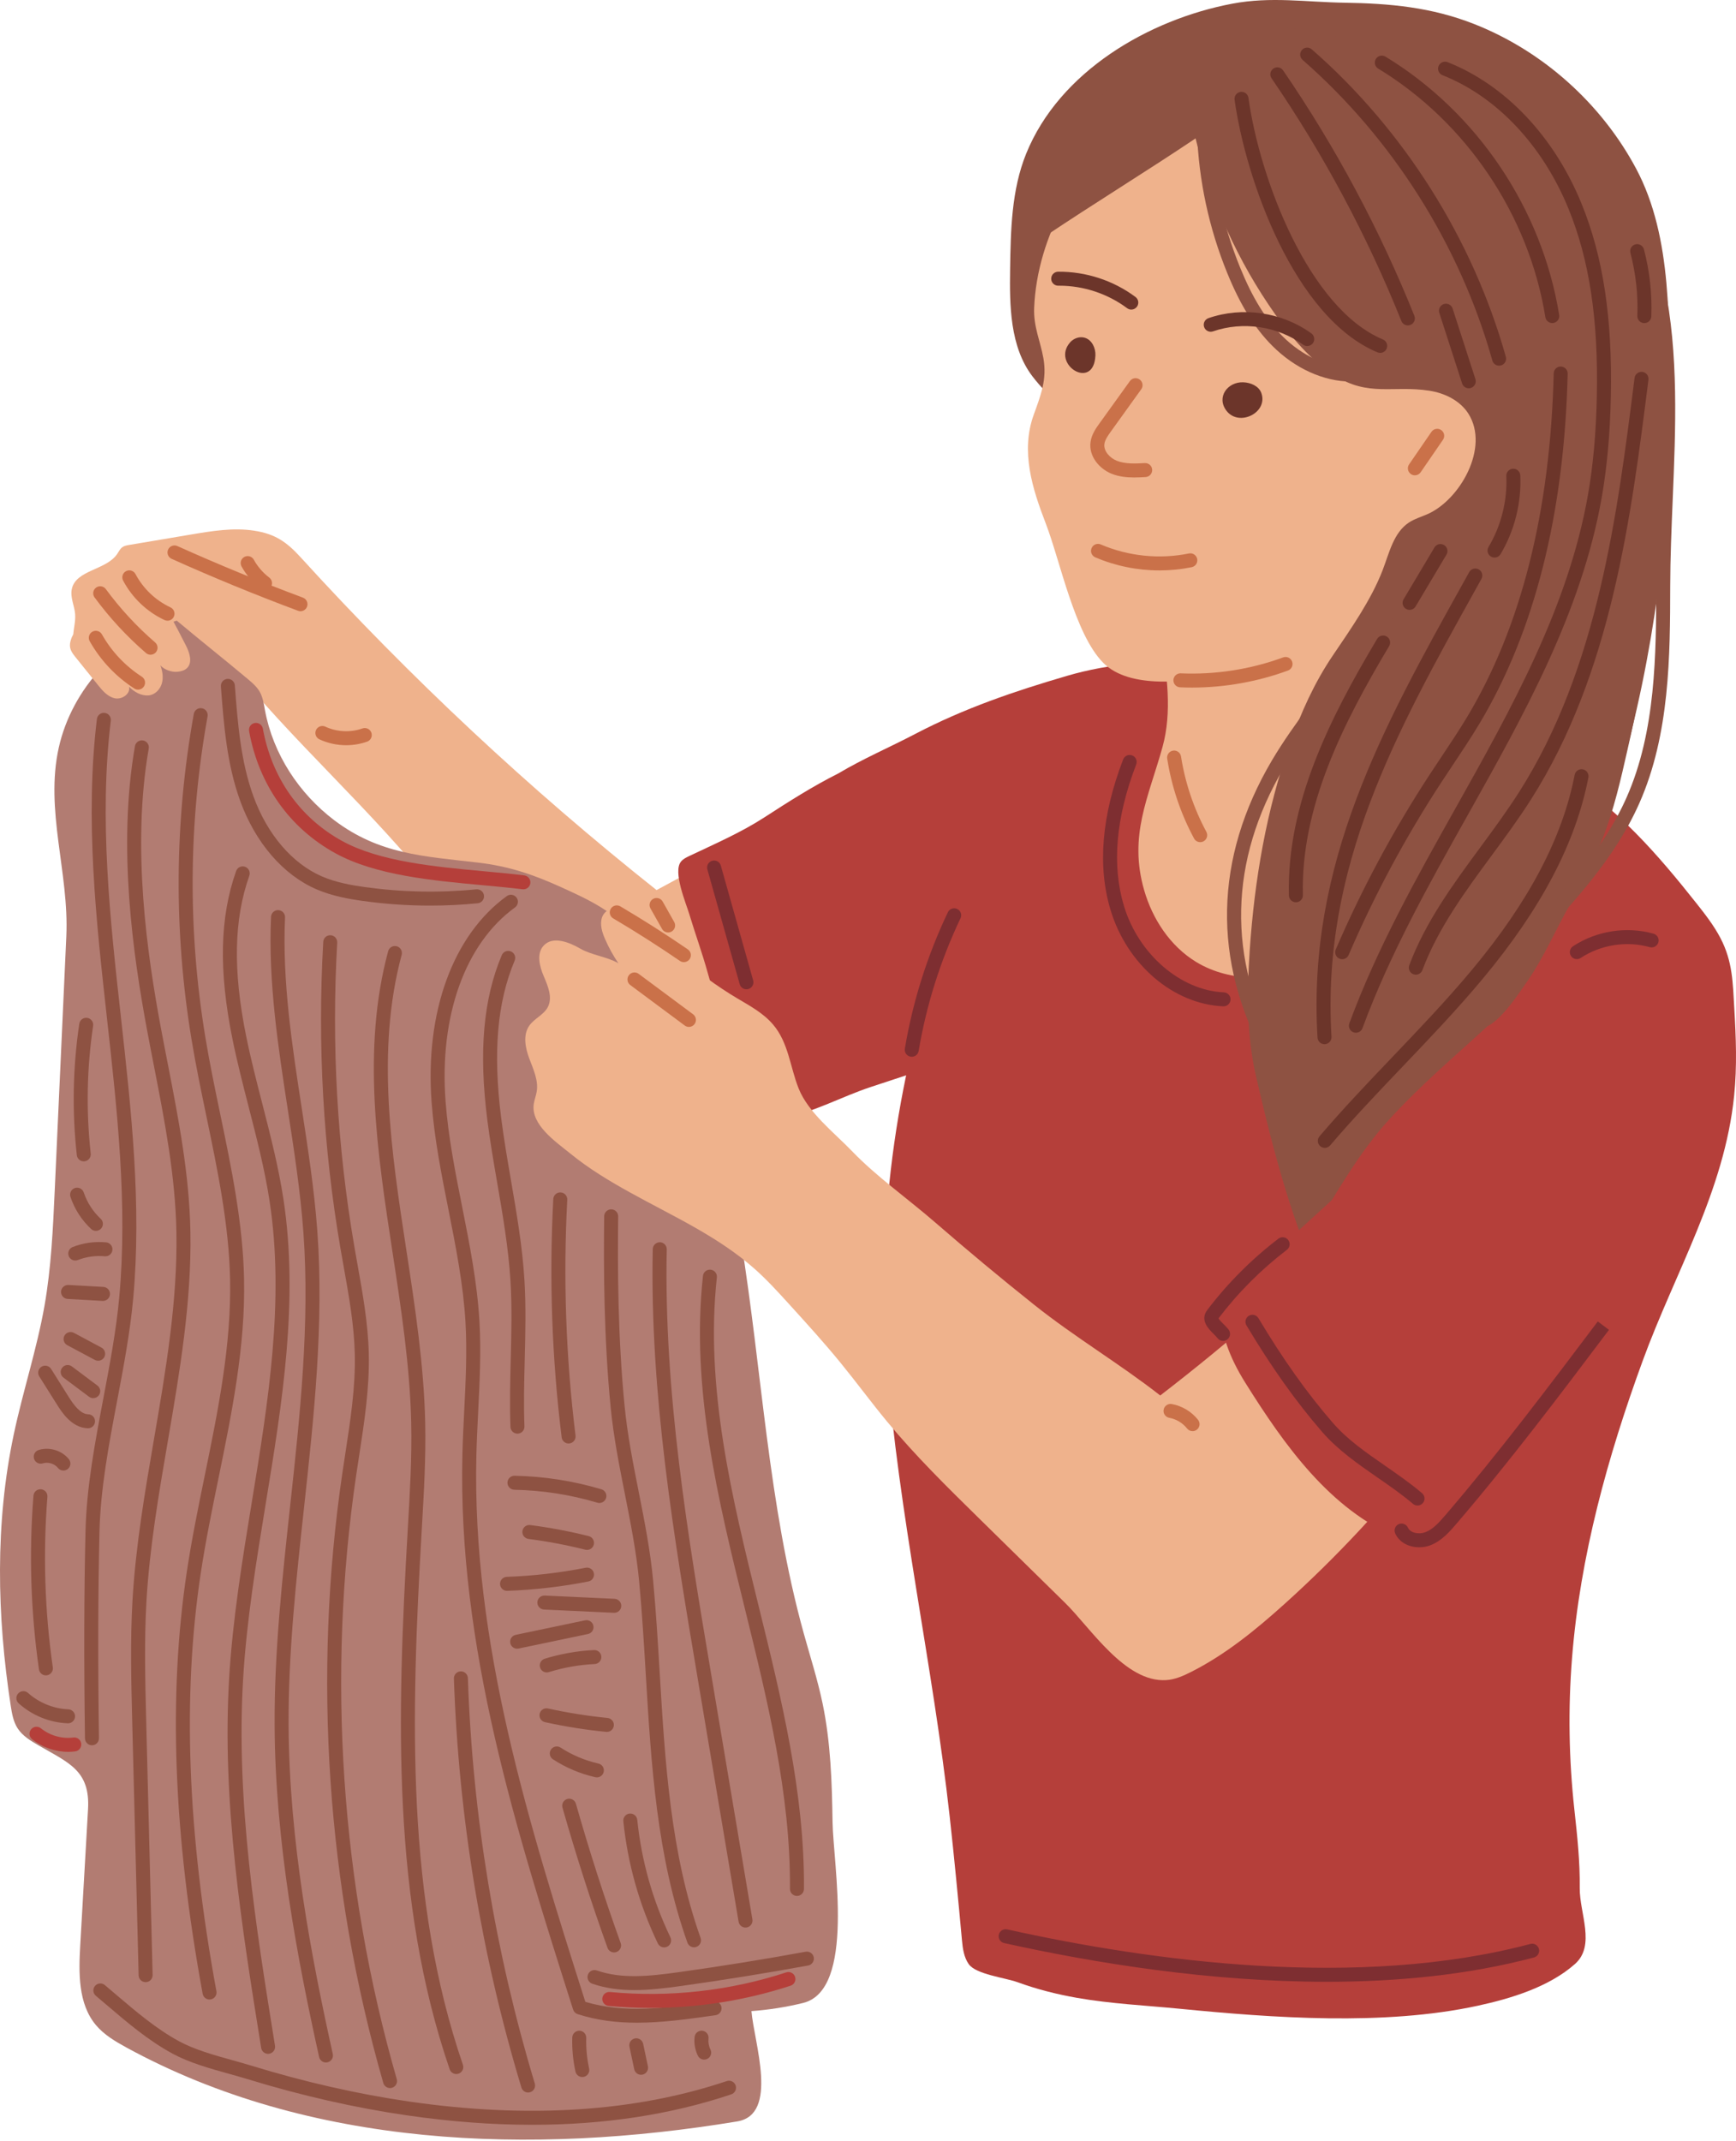 <svg width="490" height="604" viewBox="0 0 490 604" fill="none" xmlns="http://www.w3.org/2000/svg">
<path d="M263.468 272.69C240.681 285.819 217.174 297.703 193.09 308.269C188.795 310.154 184.088 312.036 179.535 310.896C176.545 310.147 174.031 308.176 171.617 306.256C155.773 293.652 141.233 277.258 129.714 260.531C113.375 236.805 89.955 216.414 71.033 194.469C70.135 193.428 69.024 192.292 67.651 192.39C66.643 192.464 65.822 193.196 65.064 193.865C53.481 204.093 44.202 205.314 31.985 195.998C26.504 191.819 20.478 186.57 20.645 179.68C20.695 177.529 21.378 175.408 21.206 173.263C21.013 170.877 19.766 168.537 20.267 166.195C21.434 160.752 29.941 160.911 33.073 156.308C33.526 155.644 33.87 154.87 34.523 154.398C35.082 153.989 35.794 153.863 36.477 153.749C42.307 152.768 48.139 151.785 53.971 150.803C59.851 149.814 65.851 148.821 71.743 149.729C77.637 150.637 80.879 152.87 84.893 157.278C115.779 191.188 149.399 222.61 185.321 251.132C199.675 243.227 215.414 235.905 229.768 227.998C246.923 238.199 255.254 254.502 263.468 272.69Z" fill="#EFB28C"/>
<path d="M361.663 243.805C369.282 233.871 372.624 225.243 369.99 213.031C363.558 183.226 324.338 183.909 301.23 190.67C286.313 195.037 272.197 199.819 258.273 207.105C250.95 210.935 243.713 214.003 236.569 218.248C229.429 221.819 222.494 226.249 215.795 230.589C209.121 234.911 201.813 238.075 194.587 241.503C193.705 241.921 192.787 242.366 192.184 243.135C189.905 246.03 193.614 254.783 194.549 257.888C196.215 263.417 198.199 268.847 199.744 274.415C203.443 287.755 209.259 302.002 216.953 313.528C217.506 314.357 218.153 315.224 219.105 315.516C219.81 315.731 220.566 315.594 221.288 315.447C230.11 313.647 237.481 309.435 245.858 306.665C254.078 303.948 262.465 301.174 270.772 298.511C280.52 295.387 290.207 292.077 299.829 288.587C308.235 285.537 314.434 281.503 322.066 277.119C337.09 268.49 351.066 257.618 361.663 243.805Z" fill="#B53F3A"/>
<path d="M354.8 188.364C364.732 198.541 375.546 208.664 380.477 222.004C383.555 230.329 384.106 239.354 386.28 247.961C388.62 257.225 392.87 266.001 398.687 273.58C401.089 276.712 403.884 279.733 407.534 281.237C437.82 293.708 451.922 237.45 457.082 219.246C466.777 185.043 471.562 149.45 471.233 113.9C471.032 92.139 472.245 67.141 461.813 47.59C452.023 29.247 435.522 14.45 416.176 6.811C404.06 2.026 392.278 0.961 379.525 0.768C368.674 0.603 358.741 -1.03 347.825 1.037C324.209 5.51 299.051 20.156 289.644 43.357C285.496 53.591 285.274 64.929 285.111 75.973C284.96 86.048 285.013 97.791 291.421 106.193C296.299 112.59 302.976 117.318 307.968 123.607C312.869 129.783 315.441 138.019 319.715 144.824C329.65 160.651 341.77 175.009 354.8 188.364Z" fill="#8E5242"/>
<path d="M417.055 565.922C426.462 563.887 437.204 560.628 444.528 554.15C450.476 548.889 445.817 539.807 445.894 532.703C445.974 525.183 445.209 518.125 444.383 510.608C442.819 496.421 442.589 482.086 443.713 467.856C445.993 439.013 453.788 410.928 463.698 383.846C472.841 358.86 486.742 336.015 489.477 309.12C490.323 300.817 490 292.695 489.512 284.394C489.094 277.304 489.073 271.306 485.614 264.678C483.787 261.181 481.352 258.041 478.903 254.947C468.054 241.237 456.372 227.743 441.439 218.655C439.074 217.215 429.208 233.762 428.331 235.769C425.42 242.433 419.703 247.772 414.053 252.26C402.101 261.752 387.573 267.667 372.872 271.368C367.931 272.61 362.825 273.642 357.767 273.028C354.001 272.572 350.391 271.211 346.994 269.517C337.191 264.63 328.808 256.735 323.888 246.949C318.968 237.161 317.655 225.493 320.864 215.02C313.525 216.091 304.42 212.467 297.802 215.824C294.58 217.459 292.207 220.353 289.963 223.188C282.68 232.394 275.639 241.951 270.972 252.725C269.573 255.957 268.394 259.28 267.215 262.602C253.444 301.452 247.159 342.985 250.298 384.154C253.568 427.016 263.309 469.722 268.067 512.604C269.365 524.308 270.455 535.813 271.526 547.47C271.738 549.801 272.081 552.226 273.418 554.15C275.453 557.075 283.673 557.984 287.217 559.273C292.677 561.261 298.226 562.664 303.948 563.675C313.565 565.369 323.297 565.812 332.998 566.764C359.097 569.323 390.565 571.655 417.055 565.922Z" fill="#B53F3A"/>
<path d="M424.066 122.368C425.115 116.771 425.523 111.073 425.649 105.38C425.86 95.731 425.239 85.928 422.101 76.802C418.49 66.294 410.682 59.231 403.909 51.003C396.349 41.819 387.2 34.236 376.121 29.664C358.362 22.332 336.895 23.604 321.012 34.41C304.372 45.733 292.72 66.77 291.9 86.828C291.679 92.226 293.653 96.215 294.509 101.072C295.56 107.027 293.802 111.406 291.762 117.063C288.044 127.376 291.383 137.86 295.163 147.664C299.288 158.358 303.327 178.89 311.416 187.031C318.931 194.593 335.101 192.296 344.444 190.668C378.412 184.755 417.336 158.292 424.066 122.368Z" fill="#EFB28C"/>
<path d="M398.843 252.005C390.631 260.157 381.733 267.985 371.043 272.415C360.353 276.844 347.499 277.416 337.612 271.405C330.317 266.966 325.295 259.338 322.937 251.132C318.516 235.754 324.145 225.101 328.122 210.78C330.881 200.85 329.35 190.3 327.799 180.113C353.584 164.689 378.917 146.473 405.592 132.65C418.673 173.702 407.884 209.878 398.843 252.005Z" fill="#EFB28C"/>
<path d="M363.043 336.267C359.747 325.61 357.128 314.887 354.577 303.932C351.86 292.251 351.941 280.094 352.742 268.194C354.078 248.355 357.438 228.512 364.129 209.739C367.255 200.967 370.991 192.642 376.162 184.999C381.233 177.504 387.023 169.294 390.28 160.814C392.148 155.948 393.356 150.248 397.722 147.401C399.298 146.373 401.137 145.841 402.861 145.09C412.076 141.072 420.506 126.298 414.488 116.752C412.132 113.014 407.781 110.9 403.413 110.231C393.191 108.661 386.274 112.033 376.731 105.949C369.932 101.614 364.613 95.312 359.962 88.721C349.417 73.783 341.737 56.827 337.463 39.047C323.601 48.35 308.676 57.478 294.813 66.78C294.866 60.365 297.018 54.166 299.377 48.203C302.503 40.304 306.115 32.451 311.651 26.006C321.752 14.24 337.513 8.332 353.009 7.713C368.505 7.094 383.831 11.276 398.26 16.961C411.149 22.04 423.554 28.344 435.254 35.761C441.299 39.591 444.669 47.508 447.328 54.15C449.988 60.795 450.986 67.982 451.546 75.116C453.516 100.298 446.422 126.764 455.481 151.086C458.938 160.363 463.349 168.868 463.782 178.9C464.256 189.849 461.82 200.708 459.423 211.318C457.492 219.869 455.547 228.459 452.332 236.616C449.595 243.557 445.966 250.105 442.35 256.631C438.744 263.133 435.58 270.354 431.358 276.467C428.697 280.32 424.061 287.443 419.849 289.549C410.16 298.439 400.827 306.293 392.016 315.963C383.448 325.37 377.246 336.608 370.565 347.352C369.878 348.457 368.484 349.696 367.495 348.848C367.203 348.596 367.058 348.217 366.926 347.853C365.525 343.994 364.239 340.134 363.043 336.267Z" fill="#8E5242"/>
<path d="M346.199 115.915C349.737 120.5 357.992 116.432 356.031 110.908C355.325 108.924 353.029 107.943 350.925 107.863C346.464 107.695 343.249 112.094 346.199 115.915Z" fill="#6C352A"/>
<path d="M302.053 96.591C296.595 102.831 308.715 110.432 309.19 100.3C309.286 98.219 308.216 95.927 306.228 95.306C304.759 94.845 303.067 95.432 302.053 96.591Z" fill="#6C352A"/>
<path d="M234.996 514.081C235.172 525.859 241.525 561.484 226.687 565.123C221.902 566.296 217.017 567.067 212.102 567.423C212.809 576.214 219.937 596.593 208.084 598.55C149.9 608.156 87.448 605.969 35.693 577.701C32.54 575.978 29.37 574.108 27.063 571.353C22.015 565.328 22.203 556.638 22.652 548.789C23.385 536.005 24.117 523.221 24.849 510.435C25.476 499.499 19.354 497.379 10.886 492.453C8.671 491.166 6.376 489.802 4.982 487.651C3.763 485.768 3.37 483.484 3.029 481.268C-0.879 455.879 -1.428 429.763 3.9 404.636C6.478 392.487 10.409 380.637 12.562 368.407C14.449 357.672 14.95 346.75 15.448 335.862C16.537 311.97 17.629 288.078 18.719 264.185C19.539 246.231 12.627 228.628 16.597 210.902C20.329 194.233 33.537 180.032 49.892 175.104C56.456 180.607 63.313 186.028 69.875 191.531C71.164 192.613 72.48 193.726 73.311 195.187C74.213 196.774 74.464 198.635 74.797 200.431C77.087 212.743 84.395 223.897 94.338 231.421C107.051 241.036 119.487 241.584 134.822 243.367C143.582 244.385 150.403 246.694 158.37 250.308C162.125 252.011 165.891 253.718 169.41 255.868C184.579 265.14 189.333 279.859 195.343 295.462C202.086 312.975 206.141 331.382 209.133 349.868C215.112 386.804 216.808 424.545 226.838 460.749C228.671 467.367 230.784 473.917 232.184 480.641C234.469 491.608 234.829 502.878 234.996 514.081Z" fill="#B27C72"/>
<path d="M43.718 165.975C46.79 171.27 49.71 176.655 52.474 182.117C53.506 184.155 54.423 186.89 52.792 188.493C52.083 189.188 51.054 189.447 50.063 189.54C48.425 189.693 46.366 188.955 45.268 187.73C45.884 189.389 46.174 191.239 45.652 192.931C45.127 194.621 43.648 196.088 41.883 196.208C39.808 196.351 37.857 195.223 36.406 193.732C36.94 195.73 34.431 197.452 32.409 197.017C30.386 196.583 28.928 194.87 27.632 193.26C25.458 190.564 23.286 187.868 21.115 185.171C19.683 183.397 19.375 182.235 20.149 180.091C21.08 177.514 24.142 176.429 25.787 174.24C27.562 171.876 27.686 168.245 30.212 166.712C30.744 166.389 31.342 166.194 31.936 166.014C35.275 164.997 41.966 162.957 43.718 165.975Z" fill="#EFB28C"/>
<path d="M403.138 408.995C390.896 424.702 377.266 439.327 362.461 452.645C354.384 459.913 345.867 466.85 336.167 471.745C333.954 472.86 331.624 473.884 329.15 474.035C317.552 474.745 307.824 459.309 300.653 452.268C292.551 444.313 284.449 436.358 276.349 428.403C267.376 419.59 258.383 410.76 250.368 401.071C245.889 395.657 241.728 389.99 237.286 384.549C232.665 378.888 227.747 373.478 222.831 368.072C219.713 364.642 216.587 361.204 213.126 358.117C202.761 348.873 189.946 343.154 177.909 336.49C172.039 333.24 166.251 329.767 161.039 325.519C156.992 322.221 149.78 317.399 150.66 311.477C150.84 310.271 151.313 309.125 151.501 307.919C151.996 304.751 150.509 301.658 149.391 298.652C148.27 295.646 147.56 292.048 149.381 289.408C150.798 287.356 153.469 286.351 154.626 284.145C156.045 281.441 154.653 278.195 153.455 275.387C152.257 272.578 151.382 268.972 153.486 266.758C156.051 264.058 160.536 265.777 163.762 267.637C167.016 269.512 171.295 269.905 174.549 271.781C173.078 269.63 171.814 267.337 170.778 264.944C169.946 263.022 169.257 260.851 169.919 258.861C170.579 256.873 173.175 255.468 174.866 256.707C185.897 264.789 196.31 274.701 208.078 281.669C211.688 283.806 215.47 285.86 218.191 289.051C222.574 294.192 223.005 301.032 225.411 307.081C228.13 313.919 235.426 319.532 240.471 324.776C247.478 332.053 256.265 338.218 263.982 344.917C273.138 352.862 282.457 360.614 291.937 368.167C303.404 377.302 315.94 384.706 327.49 393.727C337.128 386.287 347.426 377.937 356.495 369.812C371.66 383.752 387.971 395.055 403.138 408.995Z" fill="#EFB28C"/>
<path d="M443.822 385.668C427.952 402.683 412.383 418.86 394.663 433.938C375.42 425.917 362.556 407.795 351.492 390.127C347.097 383.109 344.168 375.765 344.335 367.487C359.465 353.65 374.597 339.811 389.729 325.974C400.938 335.1 410.376 345.631 419.714 356.663C422.622 360.099 425.531 363.535 428.438 366.97C432.421 371.677 436.407 376.385 440.39 381.092L443.822 385.668Z" fill="#B53F3A"/>
<path d="M359.04 299.652C358.346 299.652 357.672 299.285 357.312 298.632C342.122 271.202 342.708 242.124 359.009 214.547C362.217 209.121 365.813 204.124 369.843 198.619C377.72 187.859 385.838 177.036 393.969 166.45C394.633 165.585 395.874 165.423 396.739 166.087C397.604 166.752 397.767 167.991 397.101 168.856C388.987 179.419 380.889 190.217 373.031 200.951C369.063 206.371 365.526 211.285 362.41 216.556C346.86 242.862 346.293 270.582 360.767 296.72C361.295 297.674 360.949 298.876 359.997 299.405C359.693 299.571 359.366 299.652 359.04 299.652Z" fill="#8E5242"/>
<path d="M431.215 267.532C430.73 267.532 430.246 267.354 429.864 266.996C429.069 266.251 429.03 265.001 429.775 264.205C440.901 252.358 452.406 240.106 459.081 225.076C467.404 206.348 467.447 184.515 467.486 165.253C467.501 157.33 467.846 149.04 468.178 141.021C469.017 120.892 469.882 100.075 465.91 81.101C465.687 80.034 466.371 78.987 467.437 78.765C468.504 78.542 469.553 79.225 469.775 80.292C473.85 99.748 472.973 120.814 472.125 141.186C471.794 149.164 471.45 157.417 471.434 165.26C471.395 184.914 471.351 207.19 462.691 226.681C455.745 242.32 444.007 254.82 432.656 266.909C432.266 267.323 431.742 267.532 431.215 267.532Z" fill="#8E5242"/>
<path d="M381.497 107.668C381.449 107.668 381.404 107.666 381.356 107.666C373.587 107.627 365.483 103.948 359.12 97.572C354.105 92.549 350.068 86.031 346.408 77.057C341.221 64.333 338.342 50.92 337.855 37.187C337.818 36.097 338.669 35.184 339.759 35.145C340.828 35.103 341.764 35.958 341.803 37.048C342.273 50.314 345.053 63.274 350.064 75.565C353.519 84.037 357.286 90.144 361.915 94.783C367.548 100.425 374.642 103.683 381.377 103.718C381.416 103.718 381.455 103.718 381.493 103.718C389.232 103.718 396.583 99.728 404.06 95.282C404.997 94.725 406.208 95.033 406.766 95.972C407.323 96.908 407.015 98.12 406.079 98.677C398.11 103.416 390.232 107.668 381.497 107.668Z" fill="#8E5242"/>
<path d="M319.318 87.348C318.908 87.348 318.494 87.22 318.139 86.955C312.641 82.858 305.855 80.609 298.997 80.609C298.892 80.609 298.77 80.609 298.685 80.611C297.603 80.611 296.721 79.74 296.711 78.654C296.701 77.564 297.576 76.672 298.668 76.662C306.501 76.598 314.235 79.12 320.499 83.789C321.374 84.441 321.554 85.678 320.901 86.553C320.514 87.073 319.92 87.348 319.318 87.348Z" fill="#6C352A"/>
<path d="M368.977 97.639C368.577 97.639 368.172 97.517 367.822 97.263C360.583 92.02 350.835 90.576 342.385 93.495C341.353 93.851 340.231 93.305 339.873 92.273C339.518 91.244 340.064 90.119 341.096 89.763C350.743 86.43 361.872 88.077 370.139 94.064C371.021 94.704 371.219 95.937 370.58 96.822C370.193 97.354 369.591 97.639 368.977 97.639Z" fill="#6C352A"/>
<path d="M336.44 193.997C335.321 193.997 334.206 193.972 333.093 193.923C332.004 193.877 331.16 192.954 331.208 191.864C331.254 190.803 332.127 189.977 333.178 189.977C333.207 189.977 333.236 189.977 333.265 189.979C343.024 190.407 353.016 188.852 362.175 185.485C363.197 185.107 364.333 185.632 364.708 186.656C365.086 187.679 364.561 188.816 363.537 189.191C354.936 192.352 345.634 193.997 336.44 193.997Z" fill="#CA7149"/>
<path d="M327.277 160.94C321.064 160.94 314.84 159.69 309.141 157.241C308.139 156.809 307.676 155.648 308.106 154.647C308.535 153.645 309.699 153.182 310.699 153.612C318.467 156.949 327.302 157.853 335.583 156.157C336.655 155.935 337.694 156.628 337.913 157.696C338.132 158.764 337.445 159.808 336.376 160.026C333.388 160.638 330.334 160.94 327.277 160.94Z" fill="#CA7149"/>
<path d="M399.356 134.11C398.971 134.11 398.58 133.998 398.239 133.761C397.341 133.144 397.112 131.915 397.73 131.015L404.036 121.844C404.653 120.944 405.882 120.716 406.782 121.335C407.681 121.953 407.909 123.182 407.292 124.08L400.986 133.254C400.602 133.81 399.985 134.11 399.356 134.11Z" fill="#CA7149"/>
<path d="M320.127 134.715C318.014 134.715 315.819 134.502 313.713 133.649C310.376 132.296 307.277 128.808 307.808 124.755C308.094 122.572 309.348 120.826 310.357 119.425L318.92 107.525C319.556 106.638 320.791 106.437 321.676 107.074C322.56 107.711 322.762 108.946 322.125 109.83L313.564 121.732C312.774 122.827 311.882 124.07 311.725 125.268C311.456 127.312 313.312 129.226 315.196 129.989C317.586 130.957 320.534 130.8 323.131 130.657C324.215 130.6 325.152 131.433 325.21 132.522C325.268 133.612 324.434 134.543 323.344 134.601C322.311 134.657 321.231 134.715 320.127 134.715Z" fill="#CA7149"/>
<path d="M338.772 237.61C338.068 237.61 337.386 237.233 337.03 236.571C333.241 229.526 330.689 221.946 329.451 214.043C329.282 212.965 330.02 211.955 331.096 211.786C332.168 211.622 333.184 212.353 333.353 213.432C334.524 220.893 336.93 228.049 340.508 234.699C341.025 235.659 340.665 236.857 339.705 237.374C339.407 237.535 339.088 237.61 338.772 237.61Z" fill="#CA7149"/>
<path d="M188.585 263.09C187.896 263.09 187.227 262.728 186.863 262.086L183.601 256.31C183.065 255.36 183.4 254.156 184.348 253.62C185.301 253.084 186.503 253.416 187.041 254.367L190.302 260.144C190.838 261.095 190.503 262.299 189.555 262.835C189.247 263.009 188.914 263.09 188.585 263.09Z" fill="#CA7149"/>
<path d="M84.818 172.453C84.59 172.453 84.355 172.412 84.129 172.327C72.132 167.856 60.126 162.924 48.443 157.671C47.449 157.224 47.003 156.055 47.452 155.06C47.9 154.065 49.069 153.622 50.063 154.069C61.667 159.287 73.592 164.184 85.507 168.626C86.529 169.007 87.05 170.145 86.668 171.167C86.372 171.961 85.619 172.453 84.818 172.453Z" fill="#CA7149"/>
<path d="M97.703 210.259C95.11 210.259 92.518 209.701 90.153 208.594C89.165 208.134 88.74 206.959 89.2 205.97C89.663 204.982 90.84 204.555 91.825 205.017C95.088 206.543 98.907 206.728 102.302 205.528C103.33 205.166 104.46 205.704 104.824 206.732C105.186 207.762 104.648 208.888 103.62 209.252C101.716 209.926 99.708 210.259 97.703 210.259Z" fill="#CA7149"/>
<path d="M74.805 166.508C74.391 166.508 73.973 166.378 73.616 166.107C71.4 164.431 69.521 162.259 68.18 159.826C67.653 158.872 67.999 157.67 68.956 157.144C69.91 156.617 71.112 156.964 71.636 157.92C72.715 159.871 74.222 161.615 75.999 162.958C76.868 163.616 77.04 164.855 76.382 165.724C75.993 166.239 75.403 166.508 74.805 166.508Z" fill="#CA7149"/>
<path d="M42.495 184.728C42.038 184.728 41.577 184.569 41.204 184.246C35.803 179.583 30.92 174.303 26.691 168.556C26.045 167.677 26.232 166.443 27.113 165.796C27.99 165.15 29.227 165.337 29.873 166.216C33.928 171.727 38.608 176.786 43.786 181.257C44.612 181.969 44.703 183.218 43.991 184.042C43.6 184.495 43.048 184.728 42.495 184.728Z" fill="#CA7149"/>
<path d="M38.968 194.569C38.602 194.569 38.233 194.467 37.901 194.254C32.706 190.911 28.357 186.301 25.322 180.918C24.786 179.968 25.123 178.764 26.073 178.228C27.024 177.693 28.228 178.028 28.764 178.979C31.483 183.804 35.381 187.936 40.038 190.932C40.956 191.523 41.221 192.746 40.631 193.662C40.253 194.248 39.618 194.569 38.968 194.569Z" fill="#CA7149"/>
<path d="M47.278 175.129C46.997 175.129 46.712 175.069 46.441 174.944C41.471 172.619 37.319 168.669 34.755 163.818C34.244 162.854 34.611 161.66 35.575 161.149C36.545 160.642 37.736 161.01 38.245 161.972C40.412 166.067 43.918 169.402 48.116 171.365C49.103 171.825 49.529 173.002 49.068 173.989C48.733 174.707 48.021 175.129 47.278 175.129Z" fill="#CA7149"/>
<path d="M194.453 289.739C194.044 289.739 193.632 289.613 193.278 289.35L177.906 277.93C177.031 277.28 176.849 276.043 177.499 275.168C178.15 274.291 179.384 274.109 180.261 274.76L195.633 286.179C196.508 286.83 196.692 288.066 196.042 288.941C195.653 289.464 195.058 289.739 194.453 289.739Z" fill="#CA7149"/>
<path d="M193.029 271.465C192.644 271.465 192.255 271.353 191.914 271.118C185.803 266.928 179.468 262.892 173.085 259.126C172.146 258.57 171.833 257.361 172.388 256.42C172.942 255.481 174.153 255.17 175.092 255.723C181.553 259.536 187.963 263.62 194.146 267.861C195.046 268.478 195.274 269.707 194.658 270.607C194.275 271.165 193.658 271.465 193.029 271.465Z" fill="#CA7149"/>
<path d="M336.61 403.794C336.025 403.794 335.446 403.535 335.057 403.042C333.828 401.478 331.999 400.38 330.041 400.032C328.968 399.838 328.252 398.812 328.446 397.74C328.637 396.664 329.675 395.954 330.735 396.143C333.635 396.662 336.341 398.286 338.16 400.599C338.834 401.456 338.687 402.697 337.829 403.372C337.467 403.657 337.038 403.794 336.61 403.794Z" fill="#CA7149"/>
<path d="M257.353 298.162C257.245 298.162 257.133 298.154 257.023 298.135C255.946 297.953 255.222 296.935 255.402 295.858C257.648 282.532 261.732 269.589 267.546 257.389C268.014 256.406 269.191 255.986 270.178 256.457C271.162 256.925 271.58 258.104 271.111 259.089C265.456 270.958 261.482 283.548 259.299 296.514C259.136 297.48 258.3 298.162 257.353 298.162Z" fill="#7E2E31"/>
<path d="M210.685 279.122C209.824 279.122 209.031 278.553 208.787 277.682L199.659 245.293C199.362 244.244 199.974 243.152 201.025 242.858C202.074 242.564 203.166 243.173 203.46 244.222L212.588 276.612C212.884 277.661 212.273 278.752 211.222 279.048C211.044 279.099 210.863 279.122 210.685 279.122Z" fill="#7E2E31"/>
<path d="M345.219 378.325C344.634 378.325 344.054 378.065 343.665 377.572C343.341 377.158 342.916 376.734 342.467 376.285C341.117 374.941 338.611 372.441 340.775 369.592C346.533 362.022 353.282 355.257 360.841 349.489C361.708 348.827 362.946 348.995 363.608 349.861C364.27 350.728 364.104 351.967 363.237 352.628C355.963 358.18 349.465 364.691 343.924 371.976C344.108 372.344 344.816 373.052 345.254 373.49C345.767 374.001 346.297 374.529 346.769 375.129C347.443 375.987 347.296 377.227 346.438 377.903C346.076 378.187 345.645 378.325 345.219 378.325Z" fill="#7E2E31"/>
<path d="M400.593 436.555C397.846 436.555 395.038 435.332 393.811 432.665C393.356 431.674 393.789 430.501 394.778 430.044C395.769 429.593 396.942 430.023 397.399 431.014C398.119 432.578 400.544 432.961 402.271 432.322C404.381 431.542 406.08 429.7 407.925 427.547C423.026 409.945 437.24 391.08 450.988 372.837L454.143 375.214C440.358 393.507 426.105 412.423 410.923 430.12C409.217 432.107 406.881 434.829 403.639 436.027C402.695 436.375 401.648 436.555 400.593 436.555Z" fill="#7E2E31"/>
<path d="M400.111 424.777C399.658 424.777 399.203 424.622 398.831 424.307C395.727 421.666 392.216 419.232 388.819 416.88C383.336 413.078 377.664 409.149 373.267 404.094C365.889 395.608 358.872 385.747 351.819 373.948C351.258 373.011 351.564 371.799 352.5 371.238C353.437 370.68 354.649 370.986 355.208 371.921C362.141 383.519 369.022 393.195 376.248 401.5C380.32 406.184 385.542 409.802 391.07 413.632C394.544 416.042 398.137 418.531 401.39 421.299C402.221 422.005 402.321 423.252 401.615 424.082C401.226 424.541 400.668 424.777 400.111 424.777Z" fill="#7E2E31"/>
<path d="M445.074 270.615C444.431 270.615 443.804 270.303 443.425 269.728C442.823 268.819 443.073 267.593 443.982 266.991C450.592 262.627 459.091 261.295 466.719 263.434C467.768 263.728 468.382 264.818 468.087 265.867C467.793 266.918 466.707 267.533 465.653 267.235C459.114 265.402 451.827 266.544 446.16 270.288C445.825 270.508 445.447 270.615 445.074 270.615Z" fill="#7E2E31"/>
<path d="M374.481 559.152C341.58 559.152 308.965 553.884 283.423 548.224C282.357 547.988 281.685 546.933 281.921 545.868C282.157 544.804 283.208 544.124 284.277 544.368C324.836 553.353 383.38 561.36 431.959 548.474C433.017 548.189 434.095 548.824 434.374 549.877C434.653 550.93 434.026 552.012 432.971 552.291C414.376 557.224 394.376 559.152 374.481 559.152Z" fill="#7E2E31"/>
<path d="M345.356 283.932C345.327 283.932 345.298 283.932 345.269 283.93C331.196 283.32 318.123 272.16 313.474 256.788C309.736 244.435 310.929 230.132 317.016 214.274C317.407 213.256 318.549 212.749 319.567 213.138C320.585 213.529 321.092 214.671 320.701 215.689C314.937 230.709 313.778 244.151 317.254 255.646C321.359 269.218 333.212 279.455 345.439 279.986C346.527 280.032 347.373 280.953 347.326 282.043C347.28 283.104 346.407 283.932 345.356 283.932Z" fill="#7E2E31"/>
<path d="M179.811 570.701C174.175 570.701 168.558 570.065 163.036 568.269C162.43 568.073 161.958 567.597 161.764 566.991C145.748 516.622 129.187 464.541 130.517 410.385C130.618 406.264 130.827 402.087 131.03 398.048C131.44 389.839 131.866 381.348 131.388 373.062C130.771 362.393 128.638 351.653 126.572 341.265C124.62 331.438 122.599 321.274 121.828 311.072C119.906 285.6 127.84 263.826 143.052 252.824C143.936 252.185 145.171 252.385 145.81 253.267C146.449 254.152 146.249 255.385 145.367 256.025C131.276 266.214 123.948 286.682 125.767 310.774C126.518 320.74 128.514 330.784 130.445 340.494C132.536 351.016 134.7 361.894 135.329 372.833C135.82 381.334 135.391 389.93 134.973 398.245C134.773 402.261 134.564 406.411 134.464 410.481C133.159 463.627 149.398 515.063 165.217 564.814C176.428 568.166 187.968 566.552 200.166 564.846L201.42 564.672C202.504 564.526 203.497 565.274 203.648 566.356C203.797 567.434 203.044 568.433 201.964 568.584L200.713 568.758C193.825 569.72 186.805 570.701 179.811 570.701Z" fill="#8E5242"/>
<path d="M25.956 492.426C24.878 492.426 23.997 491.561 23.982 490.481C23.672 468.563 23.72 449.45 24.133 432.049C24.425 419.567 26.846 406.81 29.186 394.471C30.965 385.095 32.804 375.4 33.663 366.008C36.046 339.966 33.083 313.302 30.216 287.518C27.131 259.759 23.941 231.053 27.353 202.864C27.485 201.78 28.476 201.009 29.552 201.139C30.634 201.271 31.406 202.254 31.275 203.338C27.917 231.072 31.081 259.546 34.141 287.081C37.029 313.062 40.016 339.925 37.596 366.366C36.719 375.949 34.863 385.739 33.067 395.206C30.756 407.388 28.368 419.985 28.079 432.14C27.671 449.494 27.622 468.557 27.93 490.425C27.946 491.515 27.075 492.411 25.985 492.426C25.973 492.426 25.966 492.426 25.956 492.426Z" fill="#8E5242"/>
<path d="M169.18 424.059C168.994 424.059 168.804 424.032 168.617 423.978C161.002 421.711 153.115 420.484 145.173 420.327C144.084 420.306 143.216 419.404 143.238 418.312C143.259 417.236 144.14 416.377 145.212 416.377C145.226 416.377 145.237 416.377 145.251 416.377C153.548 416.543 161.788 417.825 169.743 420.192C170.788 420.502 171.382 421.601 171.073 422.648C170.817 423.506 170.031 424.059 169.18 424.059Z" fill="#8E5242"/>
<path d="M165.692 437.298C165.533 437.298 165.371 437.278 165.21 437.238C159.943 435.92 154.543 434.898 149.162 434.203C148.081 434.062 147.316 433.073 147.457 431.991C147.597 430.909 148.584 430.146 149.668 430.285C155.201 431.002 160.754 432.051 166.17 433.407C167.227 433.673 167.869 434.743 167.606 435.802C167.38 436.7 166.577 437.298 165.692 437.298Z" fill="#8E5242"/>
<path d="M143.11 448.85C142.052 448.85 141.175 448.012 141.138 446.945C141.099 445.855 141.951 444.94 143.041 444.901C150.5 444.636 157.993 443.771 165.309 442.331C166.379 442.118 167.419 442.818 167.628 443.887C167.839 444.957 167.142 445.995 166.072 446.206C158.552 447.686 150.849 448.575 143.18 448.848C143.157 448.85 143.134 448.85 143.11 448.85Z" fill="#8E5242"/>
<path d="M145.965 465.172C145.049 465.172 144.229 464.533 144.033 463.602C143.811 462.534 144.496 461.489 145.562 461.264L165.152 457.163C166.216 456.944 167.265 457.623 167.49 458.692C167.713 459.758 167.027 460.803 165.961 461.028L146.371 465.129C146.236 465.158 146.1 465.172 145.965 465.172Z" fill="#8E5242"/>
<path d="M154.328 471.87C153.486 471.87 152.706 471.328 152.443 470.48C152.12 469.439 152.702 468.332 153.743 468.009C158.259 466.609 162.943 465.783 167.666 465.556C168.742 465.496 169.681 466.342 169.733 467.432C169.787 468.522 168.947 469.449 167.857 469.499C163.466 469.712 159.111 470.478 154.914 471.781C154.719 471.841 154.522 471.87 154.328 471.87Z" fill="#8E5242"/>
<path d="M173.384 455.046C173.353 455.046 173.322 455.044 173.291 455.044L153.556 454.125C152.466 454.074 151.626 453.151 151.675 452.061C151.727 450.972 152.656 450.147 153.74 450.18L173.475 451.097C174.565 451.148 175.405 452.073 175.356 453.163C175.306 454.221 174.433 455.046 173.384 455.046Z" fill="#8E5242"/>
<path d="M171.296 488.651C171.23 488.651 171.164 488.649 171.099 488.641C165.313 488.07 159.501 487.147 153.824 485.897C152.759 485.66 152.086 484.608 152.32 483.541C152.556 482.478 153.609 481.805 154.675 482.039C160.2 483.257 165.857 484.157 171.486 484.712C172.571 484.819 173.365 485.784 173.257 486.87C173.158 487.89 172.299 488.651 171.296 488.651Z" fill="#8E5242"/>
<path d="M168.475 501.477C168.33 501.477 168.185 501.462 168.038 501.429C163.772 500.463 159.748 498.765 156.078 496.383C155.162 495.789 154.901 494.565 155.495 493.652C156.09 492.736 157.313 492.475 158.226 493.071C161.505 495.198 165.099 496.714 168.909 497.577C169.973 497.817 170.641 498.874 170.399 499.938C170.192 500.854 169.377 501.477 168.475 501.477Z" fill="#8E5242"/>
<path d="M24.851 402.979C24.831 402.979 24.814 402.979 24.794 402.979C20.209 402.852 17.397 398.381 16.046 396.232L11.083 388.347C10.502 387.424 10.779 386.204 11.702 385.623C12.627 385.041 13.845 385.32 14.426 386.243L19.388 394.128C20.892 396.519 22.723 398.971 24.903 399.031C25.994 399.062 26.854 399.97 26.823 401.059C26.794 402.132 25.915 402.979 24.851 402.979Z" fill="#8E5242"/>
<path d="M27.699 383.93C27.386 383.93 27.068 383.856 26.77 383.697L18.991 379.54C18.029 379.025 17.667 377.829 18.18 376.867C18.695 375.907 19.893 375.541 20.853 376.056L28.632 380.213C29.594 380.726 29.958 381.924 29.443 382.886C29.087 383.552 28.406 383.93 27.699 383.93Z" fill="#8E5242"/>
<path d="M17.9 414.908C17.325 414.908 16.754 414.659 16.365 414.177C15.38 412.961 13.58 412.415 12.085 412.884C11.046 413.213 9.937 412.628 9.612 411.587C9.287 410.545 9.867 409.438 10.909 409.113C13.936 408.167 17.439 409.229 19.435 411.691C20.12 412.539 19.988 413.782 19.142 414.469C18.777 414.765 18.335 414.908 17.9 414.908Z" fill="#8E5242"/>
<path d="M26.314 394.484C25.902 394.484 25.488 394.356 25.133 394.091L17.92 388.691C17.047 388.039 16.869 386.8 17.521 385.927C18.175 385.054 19.412 384.876 20.285 385.528L27.5 390.928C28.373 391.583 28.55 392.819 27.897 393.694C27.508 394.211 26.916 394.484 26.314 394.484Z" fill="#8E5242"/>
<path d="M29.072 367.043C29.035 367.043 28.997 367.043 28.96 367.042L19.096 366.49C18.007 366.428 17.174 365.497 17.235 364.407C17.296 363.319 18.227 362.503 19.317 362.545L29.181 363.097C30.268 363.159 31.103 364.09 31.043 365.18C30.983 366.231 30.112 367.043 29.072 367.043Z" fill="#8E5242"/>
<path d="M21.245 355.651C20.455 355.651 19.71 355.173 19.404 354.393C19.007 353.377 19.511 352.233 20.527 351.836C23.509 350.671 26.775 350.222 29.957 350.524C31.043 350.629 31.838 351.593 31.734 352.678C31.629 353.764 30.661 354.558 29.579 354.455C27.011 354.211 24.373 354.575 21.961 355.514C21.725 355.607 21.483 355.651 21.245 355.651Z" fill="#8E5242"/>
<path d="M27.069 347.284C26.587 347.284 26.103 347.108 25.724 346.756C23.06 344.278 21.042 341.149 19.888 337.699C19.544 336.664 20.101 335.545 21.134 335.199C22.168 334.858 23.289 335.412 23.635 336.445C24.58 339.271 26.233 341.836 28.412 343.862C29.212 344.605 29.256 345.854 28.515 346.653C28.126 347.071 27.597 347.284 27.069 347.284Z" fill="#8E5242"/>
<path d="M179.044 561.495C174.968 561.495 170.992 561.017 167.156 559.685C166.124 559.327 165.58 558.203 165.936 557.171C166.294 556.139 167.423 555.596 168.451 555.953C175.506 558.404 183.141 557.618 191.673 556.427C203.573 554.765 215.591 552.829 227.395 550.671C228.47 550.474 229.496 551.188 229.693 552.26C229.888 553.333 229.176 554.36 228.104 554.558C216.247 556.726 204.173 558.669 192.221 560.339C187.75 560.963 183.341 561.495 179.044 561.495Z" fill="#8E5242"/>
<path d="M121.389 255.512C115.073 255.512 108.758 255.076 102.504 254.209C98.476 253.65 93.767 252.823 89.366 250.93C79.943 246.879 72.079 237.78 67.796 225.968C64.004 215.514 63.162 204.41 62.347 193.669C62.266 192.583 63.081 191.635 64.169 191.552C65.264 191.472 66.205 192.283 66.286 193.371C67.08 203.846 67.9 214.676 71.508 224.62C75.422 235.411 82.5 243.68 90.926 247.303C94.895 249.01 99.281 249.775 103.046 250.295C113.442 251.739 124.008 251.95 134.454 250.921C135.53 250.824 136.506 251.608 136.612 252.694C136.719 253.777 135.925 254.745 134.839 254.852C130.372 255.293 125.88 255.512 121.389 255.512Z" fill="#8E5242"/>
<path d="M19.207 486.225C19.18 486.225 19.153 486.225 19.126 486.223C14.006 486.016 9.088 484.018 5.275 480.594C4.462 479.866 4.394 478.618 5.124 477.807C5.852 476.994 7.098 476.928 7.911 477.656C10.998 480.426 15.142 482.11 19.286 482.278C20.376 482.321 21.224 483.24 21.179 484.33C21.137 485.392 20.26 486.225 19.207 486.225Z" fill="#8E5242"/>
<path d="M150.198 599.503C138.906 599.503 127.142 598.618 114.939 596.848C100.203 594.712 85.033 591.269 69.852 586.613C68.192 586.105 66.467 585.624 64.638 585.114C59.121 583.576 53.417 581.985 48.639 579.391C41.886 575.725 35.99 570.704 30.29 565.848C29.212 564.931 28.136 564.015 27.057 563.109C26.221 562.408 26.113 561.162 26.814 560.328C27.516 559.489 28.759 559.381 29.595 560.082C30.683 560.994 31.765 561.917 32.85 562.842C38.396 567.567 44.133 572.45 50.522 575.919C54.91 578.301 60.393 579.83 65.698 581.309C67.553 581.826 69.302 582.314 71.01 582.838C85.998 587.433 100.968 590.832 115.506 592.942C149.076 597.808 179.235 595.864 205.143 587.164C206.18 586.818 207.297 587.375 207.643 588.408C207.992 589.442 207.434 590.561 206.401 590.909C189.36 596.633 170.547 599.503 150.198 599.503Z" fill="#8E5242"/>
<path d="M41.103 559.257C40.035 559.257 39.158 558.405 39.131 557.333L37.311 485.36C37.035 474.329 36.746 462.921 37.391 451.678C38.271 436.286 40.923 420.845 43.486 405.91C46.755 386.87 50.134 367.18 49.794 347.668C49.517 331.827 46.461 316.167 43.505 301.023C42.818 297.506 42.131 293.983 41.475 290.449C37.635 269.793 33.107 239.033 38.093 210.521C38.279 209.445 39.309 208.733 40.377 208.915C41.451 209.102 42.171 210.126 41.982 211.2C37.108 239.086 41.573 269.371 45.355 289.727C46.011 293.25 46.697 296.761 47.38 300.266C50.37 315.578 53.461 331.411 53.742 347.598C54.089 367.482 50.678 387.358 47.378 406.58C44.833 421.404 42.202 436.733 41.331 451.904C40.697 462.985 40.983 474.31 41.26 485.259L43.077 557.232C43.106 558.322 42.243 559.228 41.153 559.257C41.136 559.257 41.12 559.257 41.103 559.257Z" fill="#8E5242"/>
<path d="M59.141 564.154C58.206 564.154 57.376 563.488 57.201 562.536C48.927 517.448 47.464 478.507 52.728 443.485C54.101 434.351 55.986 425.14 57.809 416.233C61.504 398.189 65.323 379.533 64.944 360.977C64.628 345.57 61.411 330.107 58.299 315.153C56.816 308.024 55.283 300.656 54.074 293.349C49.014 262.814 49.227 231.886 54.703 201.422C54.896 200.35 55.92 199.636 56.994 199.829C58.069 200.021 58.783 201.049 58.589 202.121C53.193 232.139 52.984 262.615 57.97 292.704C59.166 299.93 60.691 307.26 62.166 314.348C65.313 329.478 68.569 345.125 68.892 360.897C69.281 379.893 65.416 398.77 61.68 417.024C59.865 425.881 57.991 435.04 56.634 444.073C51.435 478.656 52.891 517.171 61.086 561.822C61.282 562.896 60.571 563.924 59.499 564.121C59.379 564.144 59.259 564.154 59.141 564.154Z" fill="#8E5242"/>
<path d="M75.666 579.481C74.714 579.481 73.876 578.79 73.719 577.82C68.246 543.786 62.584 508.594 64.682 473.421C65.675 456.785 68.428 439.973 71.091 423.717C75.663 395.812 80.387 366.955 76.085 338.841C74.72 329.934 72.424 321.009 70.204 312.377C68.596 306.115 66.931 299.641 65.619 293.18C61.702 273.885 62.029 258.816 66.649 245.761C67.013 244.731 68.141 244.193 69.169 244.557C70.199 244.921 70.735 246.05 70.373 247.077C66 259.43 65.72 273.83 69.49 292.394C70.781 298.756 72.432 305.18 74.031 311.392C76.274 320.119 78.593 329.142 79.989 338.243C84.386 366.976 79.609 396.145 74.987 424.355C72.341 440.513 69.606 457.223 68.625 473.658C66.554 508.395 72.179 543.37 77.619 577.191C77.792 578.269 77.06 579.282 75.984 579.456C75.877 579.473 75.771 579.481 75.666 579.481Z" fill="#8E5242"/>
<path d="M91.998 581.922C91.092 581.922 90.275 581.294 90.072 580.373C83.944 552.678 77.661 519.888 77.51 486.684C77.416 466.026 79.69 445.139 81.889 424.94C84.647 399.617 87.498 373.433 85.638 347.733C84.804 336.215 83 324.532 81.258 313.232C78.513 295.433 75.674 277.026 76.506 258.669C76.556 257.579 77.48 256.739 78.569 256.786C79.659 256.836 80.501 257.76 80.453 258.849C79.638 276.813 82.446 295.021 85.162 312.63C86.917 324.007 88.731 335.771 89.577 347.449C91.464 373.505 88.593 399.871 85.816 425.368C83.629 445.457 81.366 466.231 81.459 486.666C81.608 519.497 87.846 552.028 93.93 579.52C94.164 580.586 93.492 581.639 92.428 581.875C92.284 581.906 92.139 581.922 91.998 581.922Z" fill="#8E5242"/>
<path d="M110.09 589.136C109.232 589.136 108.442 588.572 108.193 587.708C92.228 532.233 88.231 472.723 96.634 415.613C96.909 413.749 97.195 411.885 97.483 410.019C98.896 400.848 100.36 391.364 100.145 382.043C99.957 373.886 98.48 365.625 97.052 357.637C96.74 355.895 96.428 354.155 96.129 352.411C91.22 323.841 89.577 294.678 91.241 265.734C91.303 264.644 92.226 263.806 93.326 263.876C94.414 263.938 95.246 264.871 95.184 265.961C93.535 294.607 95.163 323.467 100.023 351.744C100.319 353.476 100.629 355.21 100.938 356.943C102.394 365.078 103.898 373.491 104.093 381.952C104.316 391.622 102.827 401.28 101.387 410.621C101.101 412.477 100.814 414.333 100.541 416.187C92.221 472.746 96.179 531.677 111.988 586.616C112.29 587.663 111.686 588.758 110.637 589.059C110.455 589.111 110.271 589.136 110.09 589.136Z" fill="#8E5242"/>
<path d="M128.793 585.182C127.972 585.182 127.206 584.667 126.925 583.846C110.604 536.247 112.013 484.659 115.089 431.577L115.161 430.35C115.71 420.883 116.277 411.095 116.068 401.501C115.72 385.525 113.217 369.17 110.798 353.35C106.501 325.26 102.059 296.211 109.561 268.372C109.844 267.319 110.924 266.696 111.983 266.981C113.034 267.263 113.659 268.347 113.374 269.4C106.087 296.436 110.467 325.066 114.702 352.754C117.141 368.695 119.663 385.182 120.017 401.414C120.23 411.167 119.657 421.034 119.103 430.578L119.032 431.806C115.979 484.479 114.572 535.643 130.66 582.565C131.015 583.596 130.465 584.719 129.433 585.074C129.222 585.147 129.006 585.182 128.793 585.182Z" fill="#8E5242"/>
<path d="M149.058 590.393C148.21 590.393 147.426 589.842 147.169 588.987C135.86 551.534 129.449 512.715 128.117 473.607C128.081 472.52 128.934 471.604 130.024 471.567C131.104 471.525 132.027 472.384 132.064 473.474C133.386 512.239 139.738 550.719 150.949 587.847C151.264 588.89 150.674 589.992 149.631 590.307C149.441 590.363 149.248 590.393 149.058 590.393Z" fill="#8E5242"/>
<path d="M164.355 586.025C163.449 586.025 162.632 585.398 162.429 584.477C161.734 581.322 161.431 578.09 161.527 574.869C161.558 573.777 162.487 572.932 163.56 572.953C164.649 572.985 165.507 573.896 165.474 574.987C165.387 577.882 165.662 580.79 166.287 583.626C166.521 584.69 165.847 585.745 164.783 585.979C164.64 586.012 164.496 586.025 164.355 586.025Z" fill="#8E5242"/>
<path d="M180.944 585.389C180.033 585.389 179.212 584.752 179.015 583.823L177.671 577.472C177.445 576.406 178.126 575.356 179.193 575.132C180.263 574.906 181.308 575.589 181.535 576.655L182.88 583.004C183.104 584.07 182.423 585.119 181.357 585.346C181.217 585.375 181.08 585.389 180.944 585.389Z" fill="#8E5242"/>
<path d="M198.758 581.109C198.033 581.109 197.334 580.706 196.987 580.014C196.18 578.388 195.851 576.5 196.062 574.7C196.188 573.617 197.16 572.839 198.251 572.968C199.335 573.094 200.11 574.073 199.984 575.158C199.862 576.209 200.053 577.308 200.526 578.256C201.011 579.231 200.611 580.418 199.635 580.904C199.353 581.044 199.053 581.109 198.758 581.109Z" fill="#8E5242"/>
<path d="M146.054 404.499C144.997 404.499 144.12 403.663 144.082 402.598C143.836 396.198 144 389.713 144.161 383.442C144.343 376.205 144.533 368.721 144.086 361.418C143.519 352.168 141.908 342.819 140.35 333.78C139.344 327.945 138.302 321.91 137.543 315.919C135.105 296.674 136.403 281.923 141.628 269.497C142.051 268.492 143.207 268.022 144.213 268.442C145.22 268.864 145.692 270.023 145.268 271.028C140.325 282.788 139.115 296.895 141.461 315.422C142.21 321.325 143.242 327.315 144.24 333.11C145.818 342.254 147.448 351.711 148.028 361.178C148.485 368.651 148.294 376.221 148.108 383.543C147.951 389.75 147.788 396.17 148.026 402.447C148.069 403.537 147.219 404.456 146.13 404.497C146.104 404.499 146.079 404.499 146.054 404.499Z" fill="#8E5242"/>
<path d="M173.33 550.87C172.521 550.87 171.76 550.369 171.472 549.564C166.809 536.584 162.534 523.277 158.761 510.009C158.463 508.96 159.073 507.868 160.122 507.57C161.173 507.272 162.263 507.88 162.561 508.929C166.308 522.111 170.556 535.331 175.188 548.228C175.558 549.254 175.026 550.384 173.998 550.754C173.777 550.833 173.553 550.87 173.33 550.87Z" fill="#8E5242"/>
<path d="M160.487 407.271C159.506 407.271 158.654 406.539 158.53 405.538C155.778 383.303 154.983 360.682 156.169 338.301C156.227 337.21 157.162 336.366 158.246 336.434C159.334 336.492 160.172 337.421 160.114 338.508C158.939 360.659 159.725 383.047 162.45 405.052C162.583 406.136 161.815 407.121 160.733 407.255C160.65 407.265 160.569 407.271 160.487 407.271Z" fill="#8E5242"/>
<path d="M195.891 549.424C195.08 549.424 194.319 548.919 194.03 548.11C185.352 523.718 183.791 497.695 182.284 472.529C181.767 463.902 181.233 454.985 180.418 446.31C179.636 437.984 177.981 429.626 176.38 421.545C174.807 413.603 173.181 405.391 172.376 397.186C170.417 377.244 170.365 357.839 170.535 343.159C170.548 342.078 171.429 341.208 172.509 341.208C172.517 341.208 172.525 341.208 172.534 341.208C173.624 341.222 174.497 342.116 174.485 343.208C174.315 357.784 174.367 377.049 176.307 396.799C177.093 404.814 178.701 412.93 180.253 420.779C181.873 428.956 183.548 437.414 184.349 445.941C185.172 454.681 185.708 463.635 186.226 472.293C187.717 497.184 189.259 522.923 197.751 546.786C198.116 547.814 197.58 548.945 196.552 549.308C196.334 549.388 196.111 549.424 195.891 549.424Z" fill="#8E5242"/>
<path d="M187.459 549.449C186.723 549.449 186.017 549.035 185.678 548.328C180.454 537.454 177.179 525.855 175.942 513.854C175.83 512.768 176.62 511.799 177.704 511.686C178.776 511.586 179.759 512.364 179.871 513.45C181.06 524.996 184.211 536.156 189.237 546.617C189.71 547.601 189.296 548.782 188.312 549.253C188.037 549.385 187.745 549.449 187.459 549.449Z" fill="#8E5242"/>
<path d="M210.419 543.855C209.474 543.855 208.638 543.174 208.476 542.209L196.837 473.021C190.227 433.729 183.391 393.098 184.247 352.427C184.27 351.337 185.183 350.493 186.263 350.495C187.353 350.518 188.218 351.42 188.197 352.512C187.347 392.808 194.151 433.253 200.732 472.366L212.37 541.554C212.55 542.63 211.826 543.648 210.75 543.828C210.64 543.848 210.529 543.855 210.419 543.855Z" fill="#8E5242"/>
<path d="M224.95 534.927C224.946 534.927 224.941 534.927 224.935 534.927C223.845 534.917 222.968 534.027 222.976 532.935C223.183 506.381 216.622 479.748 210.275 453.994C202.736 423.399 194.942 391.763 198.416 359.985C198.534 358.903 199.498 358.115 200.593 358.237C201.677 358.355 202.461 359.331 202.341 360.415C198.942 391.495 206.654 422.787 214.109 453.05C220.514 479.04 227.136 505.917 226.925 532.966C226.917 534.052 226.034 534.927 224.95 534.927Z" fill="#8E5242"/>
<path d="M12.948 472.702C11.982 472.702 11.139 471.991 10.997 471.006C8.671 454.81 8.15 438.323 9.445 422.004C9.532 420.916 10.477 420.099 11.57 420.192C12.658 420.278 13.469 421.23 13.382 422.316C12.108 438.344 12.623 454.537 14.907 470.447C15.062 471.525 14.313 472.526 13.231 472.68C13.138 472.694 13.041 472.702 12.948 472.702Z" fill="#8E5242"/>
<path d="M23.64 327.671C22.648 327.671 21.792 326.924 21.68 325.914C20.315 313.586 20.551 301.116 22.38 288.852C22.541 287.772 23.542 287.025 24.626 287.19C25.704 287.35 26.449 288.355 26.286 289.435C24.508 301.362 24.279 313.49 25.607 325.478C25.727 326.562 24.945 327.54 23.861 327.66C23.788 327.668 23.714 327.671 23.64 327.671Z" fill="#8E5242"/>
<path d="M147.736 250.923C147.653 250.923 147.572 250.919 147.488 250.907C144.012 250.472 140.234 250.124 136.231 249.754C122.061 248.449 105.998 246.969 94.677 240.75C81.701 233.623 73.047 221.385 70.309 206.289C70.113 205.217 70.826 204.189 71.898 203.994C72.978 203.8 74 204.511 74.193 205.585C76.715 219.486 84.665 230.745 96.578 237.289C107.179 243.111 122.806 244.551 136.595 245.823C140.629 246.194 144.44 246.545 147.98 246.99C149.062 247.125 149.828 248.112 149.693 249.194C149.567 250.193 148.717 250.923 147.736 250.923Z" fill="#B53F3A"/>
<path d="M19.238 494.275C15.583 494.275 11.892 493.001 9.061 490.706C8.213 490.019 8.083 488.776 8.77 487.928C9.457 487.079 10.702 486.951 11.548 487.638C14.07 489.682 17.494 490.657 20.712 490.232C21.793 490.094 22.785 490.853 22.927 491.933C23.066 493.015 22.305 494.006 21.224 494.147C20.567 494.232 19.904 494.275 19.238 494.275Z" fill="#B53F3A"/>
<path d="M183.662 566.524C179.688 566.524 175.722 566.338 171.785 565.961C170.699 565.857 169.904 564.893 170.008 563.807C170.111 562.721 171.081 561.922 172.163 562.03C188.814 563.627 206.025 561.713 221.925 556.498C222.965 556.162 224.078 556.723 224.416 557.76C224.755 558.796 224.192 559.911 223.154 560.251C210.502 564.401 197.042 566.524 183.662 566.524Z" fill="#B53F3A"/>
<path d="M389.572 99.57C389.319 99.57 389.061 99.521 388.813 99.417C365.297 89.609 351.589 50.506 348.471 28.162C348.322 27.084 349.073 26.085 350.155 25.934C351.243 25.779 352.232 26.538 352.383 27.618C355.6 50.688 369.503 87.084 390.333 95.772C391.339 96.192 391.815 97.348 391.395 98.354C391.08 99.113 390.344 99.57 389.572 99.57Z" fill="#6C352A"/>
<path d="M397.382 91.811C396.6 91.811 395.858 91.342 395.549 90.57C385.89 66.513 373.561 43.472 358.903 22.088C358.288 21.19 358.516 19.961 359.416 19.344C360.316 18.728 361.545 18.957 362.163 19.857C376.983 41.477 389.448 64.775 399.215 89.099C399.621 90.111 399.129 91.261 398.117 91.667C397.875 91.764 397.627 91.811 397.382 91.811Z" fill="#6C352A"/>
<path d="M423.129 103.173C422.266 103.173 421.475 102.604 421.229 101.733C412.109 69.232 393.084 39.103 367.661 16.897C366.84 16.18 366.755 14.932 367.473 14.111C368.191 13.291 369.438 13.206 370.26 13.924C396.255 36.627 415.705 67.434 425.032 100.665C425.326 101.716 424.715 102.806 423.664 103.1C423.486 103.15 423.306 103.173 423.129 103.173Z" fill="#6C352A"/>
<path d="M438.137 91.151C437.185 91.151 436.347 90.46 436.19 89.491C431.554 60.711 413.914 34.49 389.003 19.352C388.072 18.785 387.776 17.57 388.341 16.639C388.907 15.706 390.12 15.41 391.055 15.977C416.941 31.709 435.272 58.956 440.088 88.862C440.262 89.938 439.531 90.952 438.455 91.126C438.348 91.142 438.242 91.151 438.137 91.151Z" fill="#6C352A"/>
<path d="M382.716 291.382C382.489 291.382 382.259 291.344 382.035 291.26C381.011 290.883 380.486 289.749 380.864 288.725C388.658 267.56 399.948 247.436 410.868 227.974C426.492 200.127 442.648 171.334 448.201 139.715C449.68 131.303 450.502 122.181 450.717 111.83C451.172 90.15 448.623 73.311 442.7 58.839C435.386 40.968 422.429 27.255 407.154 21.214C406.14 20.813 405.642 19.665 406.045 18.651C406.446 17.637 407.591 17.14 408.608 17.54C424.876 23.974 438.636 38.483 446.355 57.344C452.492 72.333 455.132 89.672 454.668 111.913C454.447 122.468 453.605 131.785 452.092 140.399C446.42 172.68 430.098 201.773 414.314 229.906C403.469 249.234 392.256 269.218 384.57 290.089C384.276 290.889 383.521 291.382 382.716 291.382Z" fill="#6C352A"/>
<path d="M378.841 270.641C378.582 270.641 378.317 270.588 378.061 270.478C377.061 270.046 376.598 268.885 377.03 267.884C384.414 250.737 393.343 234.123 403.564 218.503C404.65 216.844 405.749 215.195 406.851 213.546C409.307 209.865 411.848 206.059 414.152 202.219C429.39 176.806 437.599 144.215 438.547 105.347C438.572 104.258 439.455 103.381 440.568 103.422C441.659 103.449 442.521 104.353 442.494 105.444C441.53 145.001 433.133 178.246 417.539 204.25C415.185 208.171 412.619 212.019 410.135 215.739C409.042 217.378 407.948 219.016 406.87 220.665C396.772 236.097 387.952 252.508 380.657 269.446C380.336 270.194 379.606 270.641 378.841 270.641Z" fill="#6C352A"/>
<path d="M399.627 275.003C399.397 275.003 399.164 274.962 398.936 274.877C397.914 274.494 397.395 273.358 397.779 272.336C402.368 260.064 410.22 249.402 417.815 239.089C421.541 234.029 425.395 228.796 428.788 223.467C451.025 188.54 456.52 145.031 461.367 106.644C461.504 105.56 462.488 104.797 463.575 104.931C464.657 105.068 465.422 106.055 465.286 107.137C460.388 145.937 454.834 189.915 432.119 225.589C428.654 231.031 424.76 236.317 420.995 241.431C413.561 251.525 405.873 261.963 401.477 273.72C401.181 274.513 400.428 275.003 399.627 275.003Z" fill="#6C352A"/>
<path d="M373.937 323.868C373.484 323.868 373.027 323.711 372.655 323.393C371.825 322.687 371.726 321.441 372.435 320.61C379.051 312.856 386.189 305.379 393.095 298.148C400.63 290.255 408.422 282.093 415.504 273.598C431.558 254.337 441.028 236.358 444.456 218.63C444.663 217.56 445.701 216.859 446.769 217.066C447.84 217.274 448.54 218.309 448.333 219.381C444.776 237.779 435.03 256.341 418.537 276.126C411.37 284.725 403.531 292.936 395.95 300.875C389.084 308.068 381.983 315.504 375.439 323.175C375.05 323.632 374.494 323.868 373.937 323.868Z" fill="#6C352A"/>
<path d="M373.85 294.618C372.815 294.618 371.946 293.811 371.882 292.764C368.905 243.717 390.289 205.283 412.929 164.594L414.694 161.416C415.224 160.462 416.426 160.121 417.381 160.65C418.335 161.18 418.677 162.382 418.147 163.336L416.38 166.514C394.028 206.685 372.917 244.629 375.825 292.524C375.89 293.614 375.062 294.549 373.972 294.614C373.932 294.616 373.891 294.618 373.85 294.618Z" fill="#6C352A"/>
<path d="M365.779 254.576C364.712 254.576 363.834 253.725 363.807 252.65C363.149 226.784 375.383 202.576 388.704 180.269C389.263 179.334 390.475 179.028 391.411 179.588C392.346 180.145 392.654 181.359 392.095 182.293C379.08 204.091 367.124 227.688 367.755 252.55C367.782 253.641 366.921 254.547 365.831 254.574C365.814 254.576 365.796 254.576 365.779 254.576Z" fill="#6C352A"/>
<path d="M421.845 157.316C421.5 157.316 421.152 157.225 420.835 157.038C419.898 156.478 419.592 155.267 420.149 154.33C423.707 148.363 425.49 141.255 425.17 134.316C425.12 133.227 425.962 132.303 427.052 132.253C428.128 132.191 429.066 133.045 429.115 134.134C429.469 141.838 427.491 149.727 423.542 156.353C423.173 156.972 422.517 157.316 421.845 157.316Z" fill="#6C352A"/>
<path d="M397.864 172.073C397.522 172.073 397.173 171.982 396.856 171.793C395.919 171.235 395.611 170.024 396.171 169.087L404.887 154.464C405.444 153.527 406.656 153.219 407.592 153.779C408.529 154.336 408.837 155.548 408.278 156.484L399.564 171.107C399.194 171.729 398.538 172.073 397.864 172.073Z" fill="#6C352A"/>
<path d="M414.569 109.553C413.735 109.553 412.959 109.021 412.69 108.185L406.258 88.278C405.925 87.24 406.494 86.127 407.532 85.791C408.571 85.454 409.684 86.027 410.019 87.064L416.449 106.971C416.784 108.009 416.213 109.122 415.175 109.456C414.974 109.522 414.769 109.553 414.569 109.553Z" fill="#6C352A"/>
<path d="M464.128 91.162C464.105 91.162 464.079 91.162 464.052 91.162C462.963 91.119 462.113 90.204 462.156 89.114C462.38 83.127 461.722 77.156 460.195 71.361C459.916 70.306 460.547 69.226 461.6 68.949C462.659 68.671 463.737 69.302 464.014 70.356C465.639 76.527 466.342 82.887 466.1 89.263C466.061 90.327 465.185 91.162 464.128 91.162Z" fill="#6C352A"/>
</svg>
